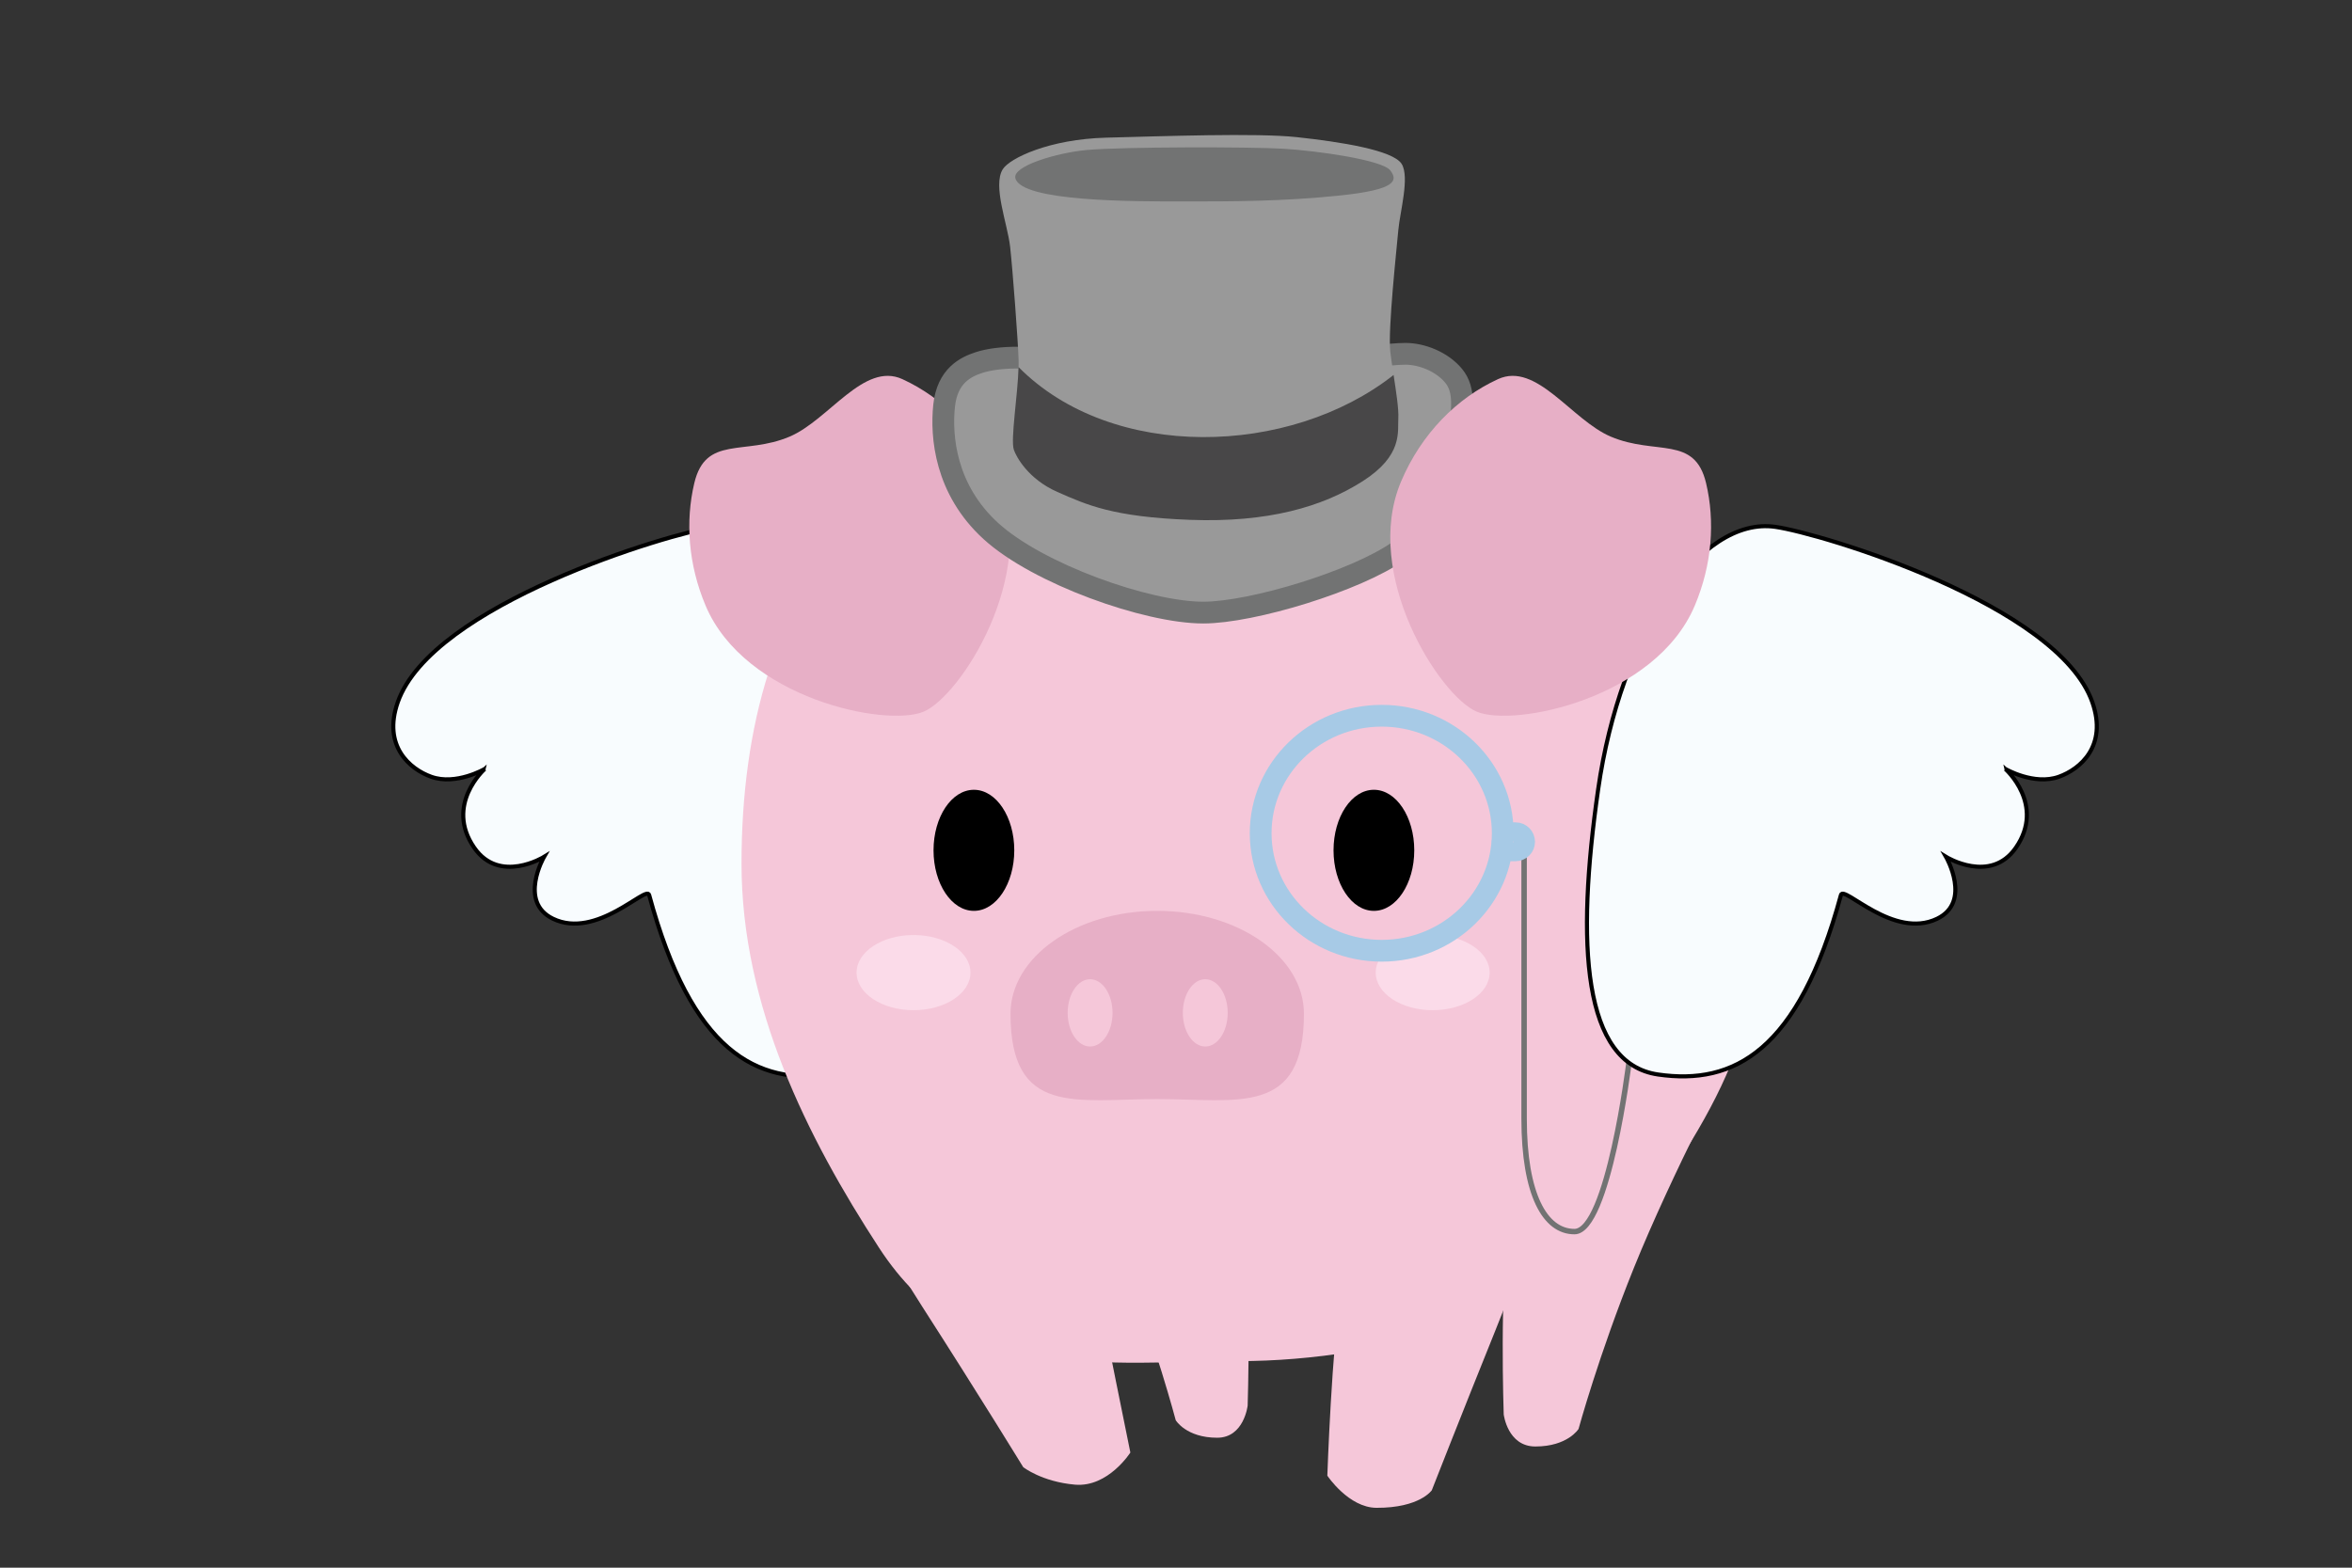 <?xml version="1.0" encoding="utf-8"?>
<!-- Generator: Adobe Illustrator 16.0.0, SVG Export Plug-In . SVG Version: 6.00 Build 0)  -->
<!DOCTYPE svg PUBLIC "-//W3C//DTD SVG 1.1//EN" "http://www.w3.org/Graphics/SVG/1.1/DTD/svg11.dtd">
<svg version="1.1" id="Layer_1" xmlns="http://www.w3.org/2000/svg" xmlns:xlink="http://www.w3.org/1999/xlink" x="0px" y="0px"
	 width="432px" height="288px" viewBox="0 0 432 288" enable-background="new 0 0 432 288" xml:space="preserve">
<rect x="0" y="0" width="432" height="288" fill="#333333" stroke="none"/>
<path fill="#F8FCFE" stroke="#000000" stroke-width="0.75" stroke-miterlimit="10" d="M119.23,164.408
	c7.808,28.781,19.705,34.982,33.572,32.992c13.865-1.99,15.129-23.801,11.021-52.411c-4.108-28.612-18.679-50.191-32.544-48.2
	c-8.447,1.213-51.938,14.277-58.221,32.22c-2.812,8.029,2.222,12.288,6.145,13.691c4.566,1.633,9.828-1.433,9.828-1.434
	c0,0-7.4,6.568-1.928,14.465c4.669,6.737,12.82,1.686,12.82,1.686s-4.76,8.262,1.631,11.357
	C109.58,172.662,118.725,162.545,119.23,164.408z"/>
<g>
	<path fill="#F5C7D9" d="M188.514,192.51c0,0,10.914,21.392,17.697,38.89c6.162,15.896,9.738,29.506,9.738,29.506
		s1.908,3.22,7.623,3.22c4.922,0,5.588-5.901,5.588-5.901s0.779-23.604-0.946-34.871c-1.729-11.266,0.177-26.806,0.177-26.806
		s-11.684,0.553-18.697,0C202.684,195.993,188.514,192.51,188.514,192.51z"/>
	<path fill="#F5C7D9" d="M323.894,156.834c0,24.298-2.146,38.087-20.921,64.375c-14.107,19.746-49.19,28.841-75.374,28.841
		c-24.276-0.001-49.696,4.419-66.128-20.796c-13.264-20.349-25.275-44.4-25.275-70.606c0-50.481,25.275-89.796,91.403-81.749
		C283.556,83.708,323.894,106.352,323.894,156.834z"/>
	<ellipse cx="178.88" cy="156.213" rx="7.415" ry="11.121"/>
	<path d="M259.762,156.213c0,6.143-3.32,11.121-7.417,11.121c-4.092,0-7.411-4.979-7.411-11.121c0-6.144,3.319-11.123,7.411-11.123
		C256.441,145.09,259.762,150.069,259.762,156.213z"/>
	<path fill="#E7AFC6" d="M212.552,201.912c-14.884,0-26.948,3.22-26.948-15.679c0-10.438,12.064-18.899,26.948-18.899
		c14.88,0,26.946,8.462,26.946,18.899C239.498,205.132,227.432,201.912,212.552,201.912z"/>
	<ellipse fill="#F5C7D9" cx="200.223" cy="186.074" rx="4.121" ry="6.182"/>
	<ellipse fill="#F5C7D9" cx="221.377" cy="186.074" rx="4.121" ry="6.182"/>
	<path fill="#F5C7D9" d="M153.424,210.515c0,0,5.282,12.876,15.957,29.507c10.678,16.63,18.555,29.505,18.555,29.505
		s3.402,2.684,9.5,3.219c6.094,0.536,10.181-5.901,10.181-5.901s-4.81-23.603-6.962-34.868c-2.154-11.267-7.493-26.808-7.493-26.808
		s-14.558,0.554-23.294,0C161.131,204.615,153.424,210.515,153.424,210.515z"/>
	<path fill="#F5C7D9" d="M284.82,214.77c0,0-3.05,12.006-10.104,29.505c-6.409,15.896-11.737,29.507-11.737,29.507
		s-2.218,3.249-10.148,3.219c-5.119-0.021-9.034-5.902-9.034-5.902s0.799-23.604,2.596-34.87
		c1.798-11.266,5.256-26.806,5.256-26.806s12.151,0.554,19.445,0C278.386,208.868,284.82,214.77,284.82,214.77z"/>
	<path fill="#E7AFC6" d="M183.547,88.463c7.212,17.049-7.094,39.421-13.912,42.281c-6.893,2.892-32.816-2.418-40.029-19.471
		c-3.197-7.558-3.75-15.49-2.082-22.521c2.098-8.832,9.201-5.029,17.494-8.535c7.217-3.054,13.641-13.805,20.719-10.569
		C173.266,73.092,179.83,79.668,183.547,88.463z"/>
	<path fill="#F5C7D9" d="M318.471,194.12c0,0-11.353,21.391-18.405,38.89c-6.409,15.896-10.129,29.505-10.129,29.505
		s-1.986,3.22-7.93,3.22c-5.118,0-5.815-5.901-5.815-5.901s-0.812-23.605,0.987-34.871c1.797-11.266-0.183-26.806-0.183-26.806
		s12.151,0.552,19.444,0C303.732,197.603,318.471,194.12,318.471,194.12z"/>
	<ellipse fill="#FBDBE9" cx="167.79" cy="178.678" rx="10.461" ry="6.906"/>
	<ellipse fill="#FBDBE9" cx="263.145" cy="178.678" rx="10.463" ry="6.906"/>
</g>
<path fill="none" stroke="#727373" stroke-miterlimit="10" d="M279.938,154.644c0,0,0,45.829,0,50.843
	c0,14.014,3.855,20.77,9.246,20.77c6.196,0,10.009-31.017,10.009-31.017"/>
<ellipse fill="none" stroke="#A7CAE6" stroke-width="4" stroke-miterlimit="10" cx="253.782" cy="153.076" rx="22.232" ry="21.586"/>
<path fill="none" stroke="#A7CAE6" stroke-width="4" stroke-miterlimit="10" d="M279.938,154.644c0,0.866-0.701,1.568-1.567,1.568
	h-0.788c-0.866,0-1.567-0.702-1.567-1.568l0,0c0-0.864,0.701-1.567,1.567-1.567h0.788
	C279.236,153.076,279.938,153.779,279.938,154.644L279.938,154.644z"/>
<path fill="#999999" stroke="#727373" stroke-width="4" stroke-miterlimit="10" d="M179.82,66.603
	c3.705-1.212,10.238-1.239,14.93,0.156c5.375,1.598,37.05,2.577,47.75,0.408c7.003-1.419,12.762-2.164,15.667-2.167
	c2.906-0.002,6.653,1.394,8.833,4.048s1.604,6.18,0.878,12.019c-0.728,5.838-3.33,14.741-11.031,20.181
	c-7.701,5.441-26.803,11.291-35.847,11.291c-10.333,0-30.359-7.097-39-14.976c-8.418-7.675-9.175-17.44-8.594-23.014
	C173.988,68.976,177.439,67.381,179.82,66.603z"/>
<path fill="#999999" d="M184.18,31.091c1.265-2.027,8.572-5.539,19.035-5.802c10.462-0.264,27.538-0.891,34.918-0.1
	c8.152,0.874,17.701,2.401,19.3,4.901c1.536,2.401-0.309,8.895-0.599,12.184c-0.291,3.29-1.935,18.355-1.476,22.303
	s1.62,9.738,1.476,12.238c-0.146,2.499,0.871,6.842-6.539,11.58c-7.411,4.737-17.438,7.632-31.678,7.105
	c-14.24-0.527-19.035-2.764-24.412-5.132c-5.376-2.369-7.575-6.496-7.992-7.764c-0.686-2.087,1.018-11.711,0.872-16.581
	c-0.097-3.253-1.082-16.512-1.558-20.722C185.051,41.091,182.291,34.118,184.18,31.091z"/>
<path fill="#727373" d="M186.497,32.743c-0.593-2.271,7.794-4.715,13.17-5.194c6.667-0.593,29.913-0.589,36-0.229
	c6.345,0.375,18.238,2.075,19.691,3.983c1.453,1.908,1.039,3.558-9.423,4.631c-10.463,1.073-19.471,1.073-28.626,1.073
	C208.155,37.007,187.625,37.062,186.497,32.743z"/>
<path fill="#484748" d="M187.079,67.438c-0.134,5.114-1.491,13.271-0.866,15.174c0.417,1.267,2.616,5.392,7.992,7.76
	c5.377,2.367,10.172,4.603,24.412,5.129s24.267-2.368,31.678-7.103c7.41-4.735,6.394-9.076,6.539-11.575
	c0.097-1.679-0.396-4.842-0.868-7.935C236.9,83.893,204.285,84.797,187.079,67.438z"/>
<path fill="#F8FCFE" stroke="#000000" stroke-width="0.75" stroke-miterlimit="10" d="M338.134,164.408
	c-7.807,28.781-19.706,34.982-33.572,32.992c-13.865-1.99-15.13-23.801-11.021-52.411c4.109-28.612,18.68-50.191,32.543-48.2
	c8.45,1.213,51.938,14.277,58.222,32.22c2.814,8.029-2.222,12.288-6.146,13.691c-4.565,1.633-9.826-1.433-9.826-1.434
	c0,0,7.4,6.568,1.928,14.465c-4.669,6.737-12.821,1.686-12.821,1.686s4.76,8.262-1.631,11.357
	C347.783,172.662,338.639,162.545,338.134,164.408z"/>
<path fill="#E7AFC6" d="M257.338,88.463c-7.212,17.049,7.094,39.421,13.912,42.281c6.893,2.892,32.819-2.418,40.03-19.471
	c3.196-7.558,3.75-15.49,2.081-22.521c-2.097-8.832-9.201-5.029-17.493-8.535c-7.217-3.054-13.643-13.805-20.717-10.569
	C267.619,73.092,261.057,79.668,257.338,88.463z"/>
</svg>
